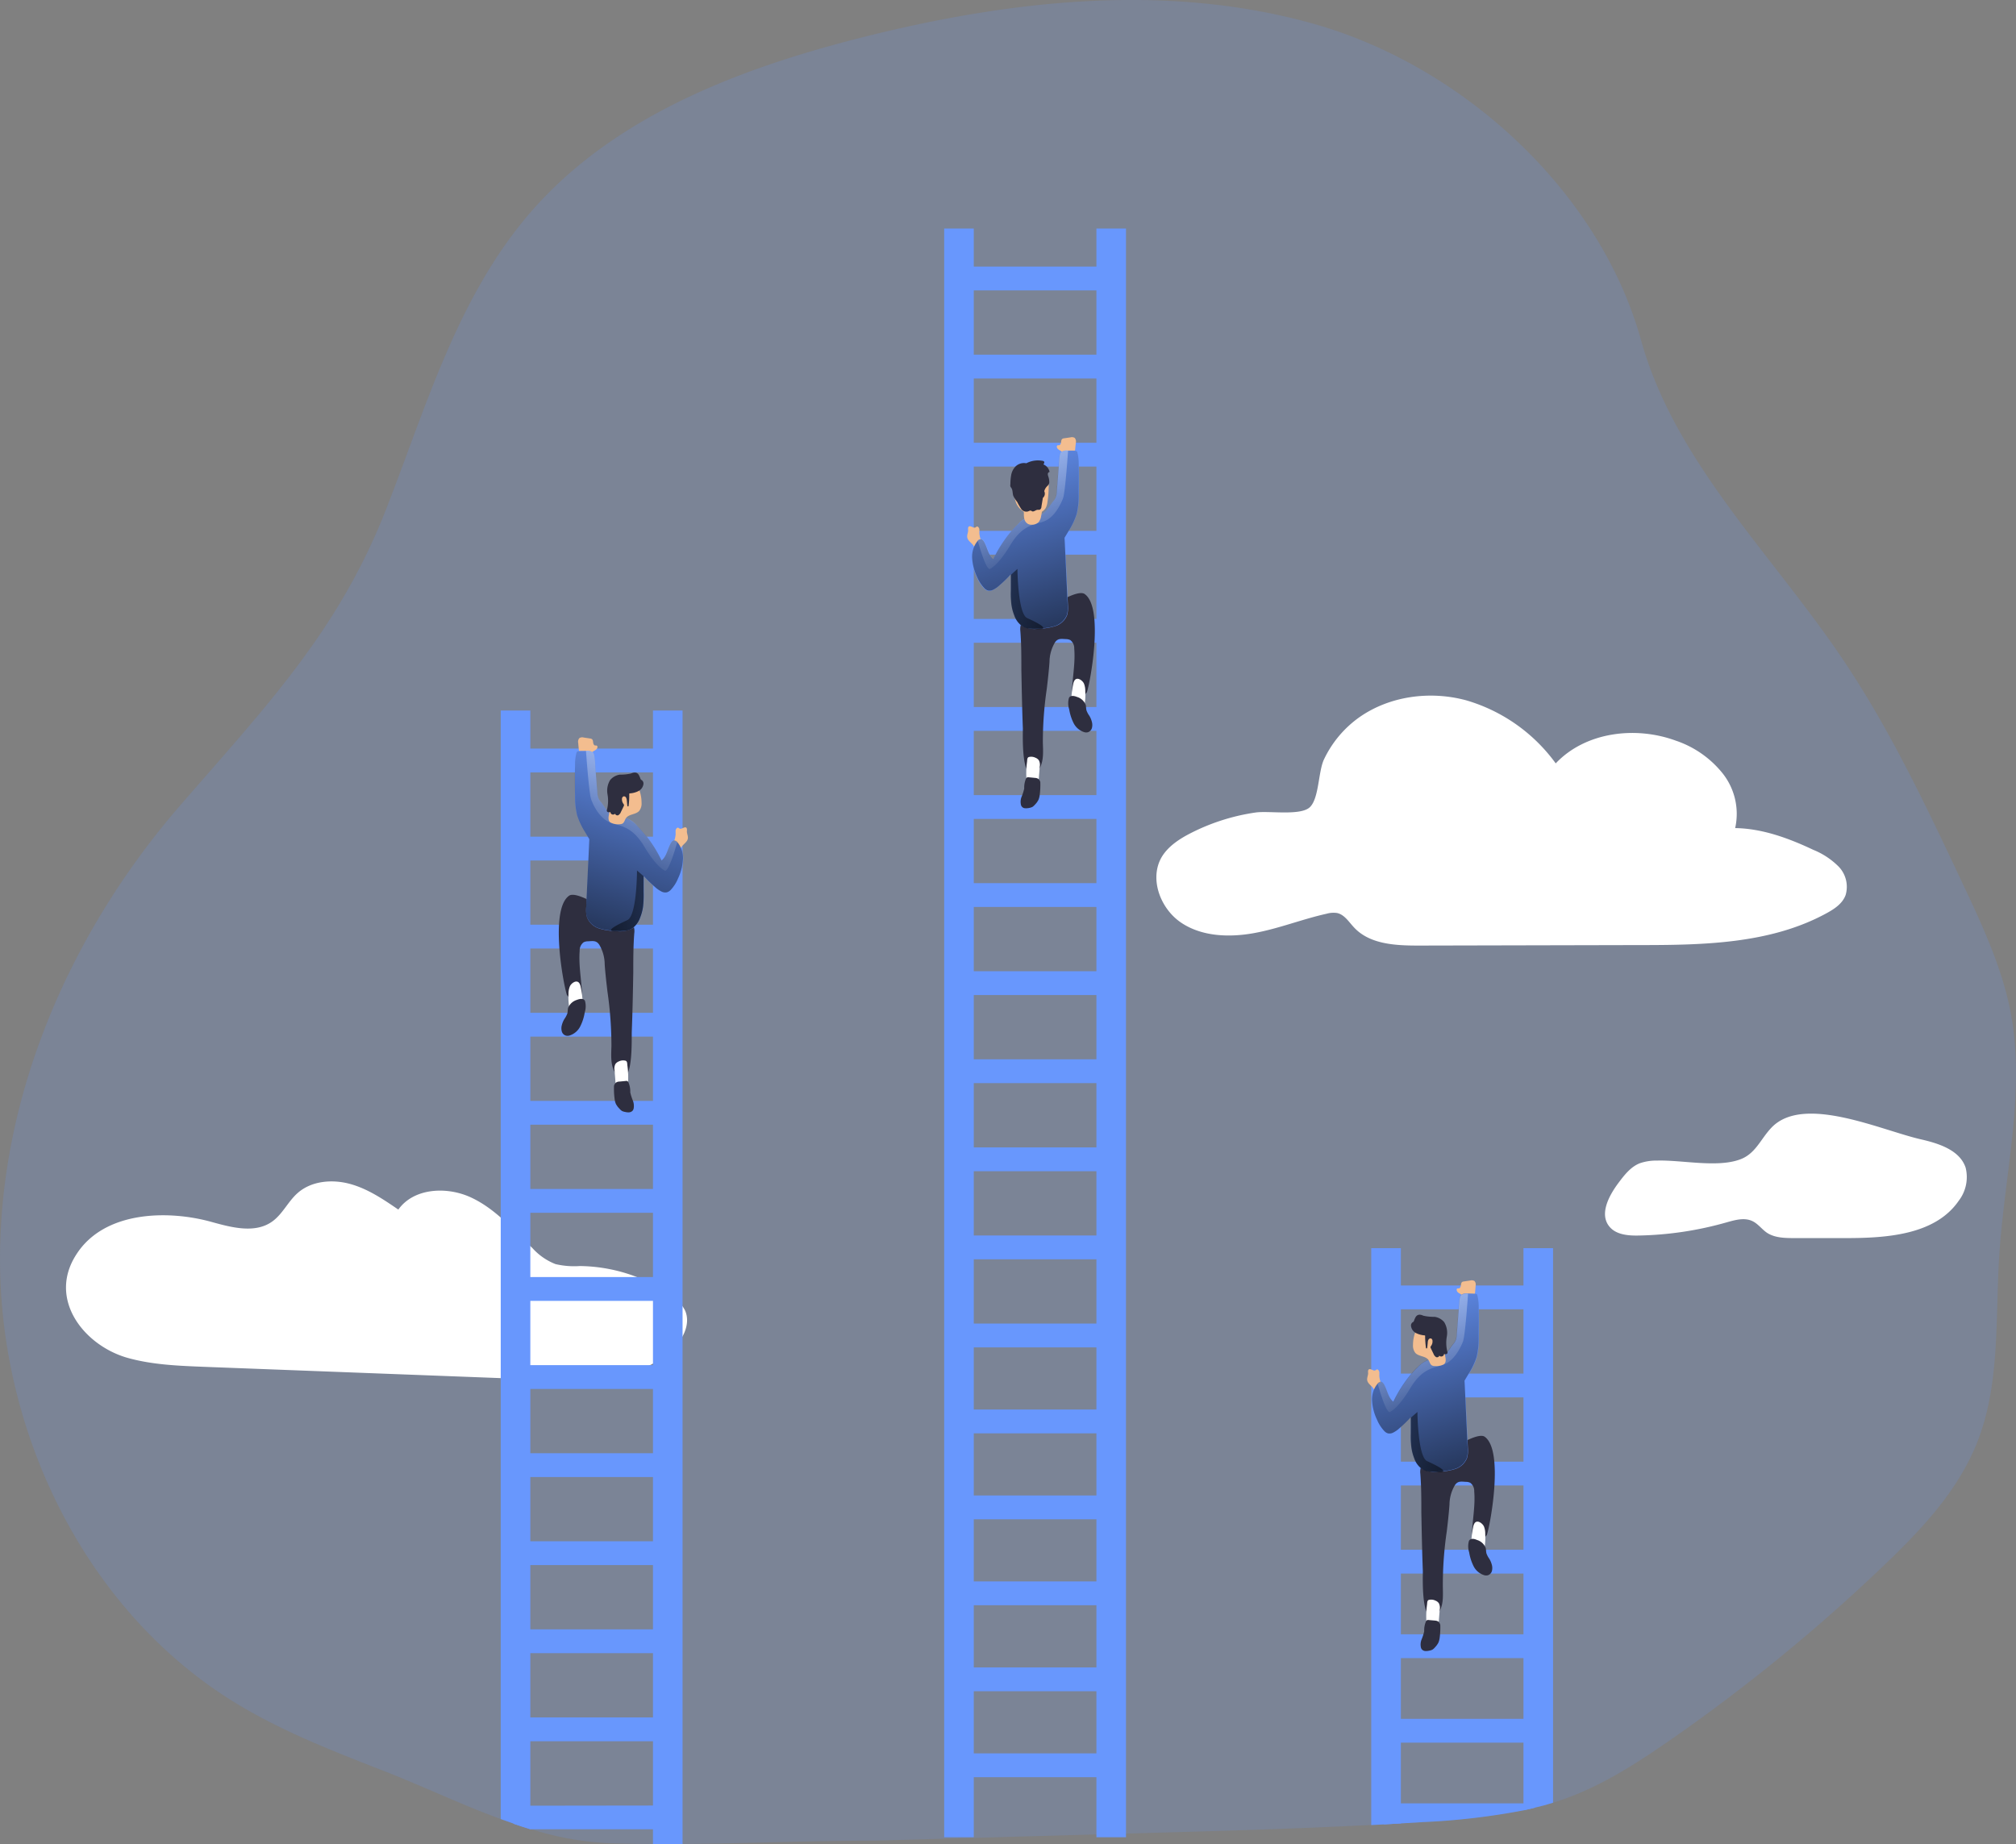 <svg id="Layer_1" data-name="Layer 1" xmlns="http://www.w3.org/2000/svg" xmlns:xlink="http://www.w3.org/1999/xlink" viewBox="0 0 415.57 380.21"><rect x="0" y="0" width="415.57" height="380.21" fill="#808080" stroke="none"/><defs><linearGradient id="linear-gradient" x1="129.03" y1="212.21" x2="145.22" y2="160.52" gradientUnits="userSpaceOnUse"><stop offset="0.01"/><stop offset="0.13" stop-opacity="0.69"/><stop offset="1" stop-opacity="0"/></linearGradient><linearGradient id="linear-gradient-2" x1="133.8" y1="189.1" x2="151.44" y2="152.69" gradientUnits="userSpaceOnUse"><stop offset="0.02" stop-color="#fff" stop-opacity="0"/><stop offset="0.58" stop-color="#fff" stop-opacity="0.39"/><stop offset="0.68" stop-color="#fff" stop-opacity="0.68"/><stop offset="1" stop-color="#fff"/></linearGradient><linearGradient id="linear-gradient-3" x1="128.46" y1="192.24" x2="155.1" y2="202.35" xlink:href="#linear-gradient"/><linearGradient id="linear-gradient-4" x1="3542.02" y1="323.57" x2="3558.03" y2="272.44" gradientTransform="matrix(-1, 0, 0, 1, 3856.82, 0)" xlink:href="#linear-gradient"/><linearGradient id="linear-gradient-5" x1="3546.74" y1="300.71" x2="3564.19" y2="264.69" gradientTransform="matrix(-1, 0, 0, 1, 3856.82, 0)" xlink:href="#linear-gradient-2"/><linearGradient id="linear-gradient-6" x1="3541.46" y1="303.81" x2="3567.8" y2="313.82" gradientTransform="matrix(-1, 0, 0, 1, 3856.82, 0)" xlink:href="#linear-gradient"/><linearGradient id="linear-gradient-7" x1="3624.47" y1="149.8" x2="3640.48" y2="98.67" gradientTransform="matrix(-1, 0, 0, 1, 3856.82, 0)" xlink:href="#linear-gradient"/><linearGradient id="linear-gradient-8" x1="3629.19" y1="126.94" x2="3646.64" y2="90.92" gradientTransform="matrix(-1, 0, 0, 1, 3856.82, 0)" xlink:href="#linear-gradient-2"/><linearGradient id="linear-gradient-9" x1="3623.91" y1="130.04" x2="3650.25" y2="140.05" gradientTransform="matrix(-1, 0, 0, 1, 3856.82, 0)" xlink:href="#linear-gradient"/></defs><title>Competition</title><path d="M422.36,269.17c-.85,13.07.25,26.66-4.6,38.82-4,10-11.57,18-19.31,25.38a364.41,364.41,0,0,1-44.22,36.09c-6.54,4.53-13.29,8.87-20.74,11.65-1,.39-2.08.74-3.12,1.06-1.22.39-2.46.73-3.71,1-.79.2-1.58.38-2.39.55a143.66,143.66,0,0,1-20.74,2.42l-4.53.27-3.49.2-2.62.14c-15.46.8-30.93,1.24-46.41,1.67l-56,1.58c-13.2,0-26.38.57-39.58.68-2,0-4.07,0-6.1,0-3,0-5.91-.06-8.86-.15a62.61,62.61,0,0,1-16.27-2.92l-.15,0c-1.17-.36-2.32-.73-3.48-1.13l-2.62-.94c-2.64-1-5.26-2-7.87-3.12-5.65-2.36-11.23-4.88-16.73-7-10.43-4.07-20.91-8.18-30.44-14.06C28.55,342.91,11,307.68,10.26,272.6s14.11-69.49,37.08-96c17.36-20.05,32.62-35.86,42.44-61,8.34-21.28,14.77-44.16,30.16-61.71,17-19.36,42.32-29.1,67.27-35.48C218,10.57,250.82,6.8,281.37,15.53S340,50,348.5,80.62c6.93,24.91,26.65,43.79,41.17,65.19,10,14.72,17.61,30.87,25.2,47,4,8.48,8,17.08,9.81,26.3C427.83,235.56,423.45,252.42,422.36,269.17Z" transform="translate(-10.23 -10.52)" fill="#6897fd" opacity="0.18" style="isolation:isolate"/><path d="M53.85,262.44c4.14,1.15,8.93,2.41,12.44-.05,2.17-1.52,3.3-4.15,5.28-5.9,2.84-2.52,7.1-2.89,10.77-1.9s6.89,3.17,10,5.3c3.19-4.47,10-4.82,15-2.49S116,264,120,267.85a12.54,12.54,0,0,0,4.74,3.28,16.8,16.8,0,0,0,5,.4,33.61,33.61,0,0,1,18.52,5.81,8.36,8.36,0,0,1,3.18,3.34c1.31,2.95-.63,6.37-3.06,8.49-7,6.15-17.36,6.13-26.7,5.78l-69.32-2.64c-5.27-.21-10.6-.41-15.69-1.81-9.06-2.49-16.69-12.1-10.71-21.35C31.69,260.15,44.84,259.93,53.85,262.44Z" transform="translate(-10.23 -10.52)" fill="#fff"/><path d="M119.55,157V387.61c-2-.62-4.07-1.32-6.1-2.07V157Z" transform="translate(-10.23 -10.52)" fill="#6897fd"/><path d="M150.93,157V390.71c-2,0-4.07,0-6.1,0V157Z" transform="translate(-10.23 -10.52)" fill="#6897fd"/><rect x="105.83" y="154.33" width="31.16" height="4.91" fill="#6897fd"/><rect x="105.83" y="172.49" width="31.16" height="4.91" fill="#6897fd"/><rect x="105.83" y="190.64" width="31.16" height="4.91" fill="#6897fd"/><rect x="105.83" y="208.8" width="31.16" height="4.91" fill="#6897fd"/><rect x="105.83" y="226.96" width="31.16" height="4.91" fill="#6897fd"/><rect x="105.83" y="245.12" width="31.16" height="4.91" fill="#6897fd"/><rect x="105.83" y="263.28" width="31.16" height="4.91" fill="#6897fd"/><rect x="105.83" y="281.44" width="31.16" height="4.91" fill="#6897fd"/><rect x="105.83" y="299.6" width="31.16" height="4.91" fill="#6897fd"/><rect x="105.83" y="317.75" width="31.16" height="4.91" fill="#6897fd"/><rect x="105.83" y="335.91" width="31.16" height="4.91" fill="#6897fd"/><rect x="105.83" y="354.07" width="31.16" height="4.91" fill="#6897fd"/><path d="M147.22,382.75v4.9H119.7l-.15,0c-1.17-.36-2.32-.73-3.48-1.13v-3.73Z" transform="translate(-10.23 -10.52)" fill="#6897fd"/><path d="M299,267.84v118.6l-3.49.2-2.62.14V267.84Z" transform="translate(-10.23 -10.52)" fill="#6897fd"/><path d="M330.37,267.84V382.17c-1.22.39-2.46.73-3.71,1-.79.2-1.58.38-2.39.55V267.84Z" transform="translate(-10.23 -10.52)" fill="#6897fd"/><rect x="285.27" y="265.02" width="31.16" height="4.91" fill="#6897fd"/><rect x="285.27" y="283.18" width="31.16" height="4.91" fill="#6897fd"/><rect x="285.27" y="301.34" width="31.16" height="4.91" fill="#6897fd"/><rect x="285.27" y="319.5" width="31.16" height="4.91" fill="#6897fd"/><rect x="285.27" y="336.93" width="31.16" height="4.91" fill="#6897fd"/><rect x="285.27" y="354.36" width="31.16" height="4.91" fill="#6897fd"/><path d="M326.66,382.31v.89c-.79.2-1.58.38-2.39.55a143.66,143.66,0,0,1-20.74,2.42l-4.53.27-3.49.2v-4.33Z" transform="translate(-10.23 -10.52)" fill="#6897fd"/><rect x="194.63" y="47.12" width="6.1" height="331.65" fill="#6897fd"/><rect x="226.01" y="47.12" width="6.1" height="331.65" fill="#6897fd"/><rect x="197.24" y="54.96" width="31.16" height="4.91" fill="#6897fd"/><rect x="197.24" y="73.12" width="31.16" height="4.91" fill="#6897fd"/><rect x="197.24" y="91.28" width="31.16" height="4.91" fill="#6897fd"/><rect x="197.24" y="109.44" width="31.16" height="4.91" fill="#6897fd"/><rect x="197.24" y="127.6" width="31.16" height="4.91" fill="#6897fd"/><rect x="197.24" y="145.76" width="31.16" height="4.91" fill="#6897fd"/><rect x="197.24" y="163.92" width="31.16" height="4.91" fill="#6897fd"/><rect x="197.24" y="182.07" width="31.16" height="4.91" fill="#6897fd"/><rect x="197.24" y="200.23" width="31.16" height="4.91" fill="#6897fd"/><rect x="197.24" y="218.39" width="31.16" height="4.91" fill="#6897fd"/><rect x="197.24" y="236.55" width="31.16" height="4.91" fill="#6897fd"/><rect x="197.24" y="254.71" width="31.16" height="4.91" fill="#6897fd"/><rect x="197.24" y="272.87" width="31.16" height="4.91" fill="#6897fd"/><rect x="197.24" y="290.59" width="31.16" height="4.91" fill="#6897fd"/><rect x="197.24" y="308.31" width="31.16" height="4.91" fill="#6897fd"/><rect x="197.24" y="326.03" width="31.16" height="4.91" fill="#6897fd"/><rect x="197.24" y="343.76" width="31.16" height="4.91" fill="#6897fd"/><rect x="197.24" y="361.48" width="31.16" height="4.91" fill="#6897fd"/><path d="M127.53,195.19c-4,2.84-1.23,18-.45,20.42a2.46,2.46,0,0,0,.87.82c1.35.4,2.31-.06,2.22-1.6-.16-2.76-.67-5.52-.45-8.27a2.15,2.15,0,0,1,.8-1.77,2,2,0,0,1,.94-.21c1-.06,1.69-.2,2.29.69a8,8,0,0,1,1.13,4.08c.13,1.87.35,3.74.57,5.61a78,78,0,0,1,.82,11.22c-.05,1.78-.21,3.67.61,5.25a2.28,2.28,0,0,0,1.53,1.3c2.34.34,2-8.06,2.05-9.52.16-4.05.24-8.11.31-12.16,0-2.72,0-5.45.21-8.16a2.92,2.92,0,0,0-.07-1.18c-.14-.42-1.13-.29-1.46-.59a41.15,41.15,0,0,0-4.54-3.08C133.62,197.15,128.88,194.22,127.53,195.19Z" transform="translate(-10.23 -10.52)" fill="#2e2e3f"/><path d="M136.91,178.71c2,.1,4.11.9,5,2.68a7.12,7.12,0,0,1,.54,2.18,93.62,93.62,0,0,1,.49,11,19.85,19.85,0,0,1-.13,2.89,9.9,9.9,0,0,1-.59,2.23,4.49,4.49,0,0,1-1.66,2.25,5.85,5.85,0,0,1-3.45.52,12,12,0,0,1-3.43-.54,3.93,3.93,0,0,1-2.45-2.31,5.53,5.53,0,0,1-.16-2.11l.47-10c.08-1.7.15-3.4.23-5.1,0-1.05.73-5.24,1.79-5.83S135.75,178.65,136.91,178.71Z" transform="translate(-10.23 -10.52)" fill="#6897fd"/><path d="M129.42,163.69a1.14,1.14,0,0,1,.24-1,1.09,1.09,0,0,1,.89-.12l1.34.2a.92.92,0,0,1,.32.1c.23.14.26.46.29.73s.16.6.44.62a1.11,1.11,0,0,1,.26,0,.31.31,0,0,1,.19.31.79.79,0,0,1-.36.58c-.18.14-.4.23-.59.37a1.81,1.81,0,0,0-.68.95,3.24,3.24,0,0,1-.21.69,1,1,0,0,1-1,.43c-.72-.13-.88-.59-.9-1.21C129.6,165.49,129.49,164.59,129.42,163.69Z" transform="translate(-10.23 -10.52)" fill="#f3bd8f"/><path d="M134.12,175.91a2.77,2.77,0,0,1-.6-1,4.78,4.78,0,0,1-.17-1.08l-.36-4.63c-.05-.66-.09-3.07-.5-3.5a1.85,1.85,0,0,0-1.47-.38l-1.34,0a1,1,0,0,0-.6.17,10,10,0,0,0-.33,2.75c0,2.14,0,4.29,0,6.43a15.78,15.78,0,0,0,.42,3.83,14.27,14.27,0,0,0,1.52,3.29c.58,1,1.18,2,1.78,3,.23.39.55.81.94.74a1,1,0,0,0,.5-.36,10,10,0,0,0,1.95-5.33,2,2,0,0,0-.12-1.47A16.46,16.46,0,0,0,134.12,175.91Z" transform="translate(-10.23 -10.52)" fill="#6897fd"/><path d="M150.46,181.38c-.18,0-.32-.22-.5-.23s-.44.3-.46.58,0,.57,0,.86a6.41,6.41,0,0,1-.3,1.35,2.18,2.18,0,0,0,0,1.36.79.79,0,0,0,.92.52c.3-.11.43-.44.6-.7.41-.61,1.18-1,1.3-1.72.08-.5-.2-1-.2-1.5a1.74,1.74,0,0,0,0-.51C151.64,180.67,150.83,181.46,150.46,181.38Z" transform="translate(-10.23 -10.52)" fill="#f3bd8f"/><path d="M142,181.22A27.36,27.36,0,0,1,146.6,188c1.07-.87,1.25-2.4,1.93-3.6.15-.27.38-.55.68-.56a.9.9,0,0,1,.68.39,5.22,5.22,0,0,1,1.16,3.68,10.61,10.61,0,0,1-1,3.8,7.64,7.64,0,0,1-1.52,2.36,1.75,1.75,0,0,1-.78.5,1.66,1.66,0,0,1-1.05-.14,5.49,5.49,0,0,1-1.45-1,31.66,31.66,0,0,1-3.39-3.46c-1.57-1.84-3-3.95-3.21-6.37a3.77,3.77,0,0,1,1-3.11C140.53,179.71,141.37,180.58,142,181.22Z" transform="translate(-10.23 -10.52)" fill="#6897fd"/><path d="M151,187.83a10.36,10.36,0,0,1-1,3.79,7.73,7.73,0,0,1-1.51,2.37,1.84,1.84,0,0,1-.78.49,1.69,1.69,0,0,1-1.06-.13,5.86,5.86,0,0,1-1.44-1,26.59,26.59,0,0,1-2.28-2.22c0,1.13,0,2.27,0,3.41a21.43,21.43,0,0,1-.13,2.89,9.66,9.66,0,0,1-.59,2.23,4.59,4.59,0,0,1-1.65,2.25,3.91,3.91,0,0,1-1.52.51,10.48,10.48,0,0,1-1.94,0,11.65,11.65,0,0,1-3.43-.53,4,4,0,0,1-2.45-2.31,5.52,5.52,0,0,1-.16-2.11c.16-3.34.31-6.68.47-10l.18-3.94-1-1.67a14.94,14.94,0,0,1-1.52-3.29,15.73,15.73,0,0,1-.42-3.83c-.05-2.14-.07-4.29,0-6.43a9.69,9.69,0,0,1,.33-2.75.86.86,0,0,1,.6-.16l1.33-.06h.47a1.38,1.38,0,0,1,1,.37h0c.41.43.45,2.85.5,3.5l.36,4.63a4.28,4.28,0,0,0,.17,1.08,3.07,3.07,0,0,0,.6,1,12,12,0,0,1,1,1.34c.6.64,1.21,1.42,1.83,1.45a6.24,6.24,0,0,1,4.45,1.88c.22.18.43.39.62.58a27.53,27.53,0,0,1,4.57,6.74c1.07-.86,1.24-2.4,1.92-3.6.16-.27.38-.55.69-.56a.93.93,0,0,1,.68.4A5.16,5.16,0,0,1,151,187.83Z" transform="translate(-10.23 -10.52)" fill="url(#linear-gradient)"/><path d="M149.84,184.15c-2.07,7.18-2.66,5.79-2.66,5.79s-1.58-.61-4.1-4.83-4.78-4.21-7-5-3.54-3.52-4-4.82-1.06-10-1.06-10h.47a2.48,2.48,0,0,1,1,.37h0c.41.43.45,2.85.5,3.5l.36,4.63a4.28,4.28,0,0,0,.17,1.08,3.07,3.07,0,0,0,.6,1,12,12,0,0,1,1,1.34c.6.64,1.21,1.42,1.83,1.45a6.24,6.24,0,0,1,4.45,1.88c.22.18.43.39.62.58a27.53,27.53,0,0,1,4.57,6.74c1.07-.86,1.24-2.4,1.92-3.6.16-.27.38-.55.69-.56A.93.93,0,0,1,149.84,184.15Z" transform="translate(-10.23 -10.52)" fill="url(#linear-gradient-2)"/><path d="M142.78,197.44a9.66,9.66,0,0,1-.59,2.23,4.59,4.59,0,0,1-1.65,2.25,3.91,3.91,0,0,1-1.52.51c-3.17.33-4.57.12.52-2.21,2-.89,2-10.24,2-10.24l1.34,1.16c0,1.13,0,2.27,0,3.41A21.43,21.43,0,0,1,142.78,197.44Z" transform="translate(-10.23 -10.52)" fill="url(#linear-gradient-3)"/><path d="M136.15,176.38c.44-1.44.55-3.07,1.55-4.18a.93.93,0,0,1,.47-.31,1,1,0,0,1,.45,0l2.28.48a1.41,1.41,0,0,1,.49.16,1.58,1.58,0,0,1,.65.93,7.76,7.76,0,0,1,.44,2.57,2.42,2.42,0,0,1-.5,1.68c-.71.77-2.13.62-2.72,1.49-.26.37-.33.9-.73,1.12a1.36,1.36,0,0,1-.49.12,3.4,3.4,0,0,1-1.92-.33c-.53-.29-.51-1-.35-1.69S135.92,177.13,136.15,176.38Z" transform="translate(-10.23 -10.52)" fill="#f3bd8f"/><path d="M138,170.22a3.21,3.21,0,0,0-2,1.12,4.22,4.22,0,0,0-.54,2.93,7.66,7.66,0,0,1-.06,3c-.07.19-.14.42,0,.58s.42.14.64.07a.58.58,0,0,0,.39.51.6.6,0,0,0,.62-.17c0,.29.39.44.64.32a1.29,1.29,0,0,0,.53-.66l.58-1.19a.43.43,0,0,0,.06-.22.52.52,0,0,0-.13-.28,1.57,1.57,0,0,1-.29-1,.58.58,0,0,1,.28-.51.46.46,0,0,1,.55.21,1.47,1.47,0,0,1,.17.62l.1,1c0,.11.07.26.18.22s.08-.08.09-.13a17,17,0,0,0,.13-2.37.17.17,0,0,1,0-.12.26.26,0,0,1,.17-.07,4.5,4.5,0,0,0,1.76-.49,1.91,1.91,0,0,0,1-1.45.88.88,0,0,0-.31-.76,1.53,1.53,0,0,1-.21-.14.55.55,0,0,1-.11-.2,4.4,4.4,0,0,0-.34-.77c-.41-.64-1-.55-1.61-.28A9.88,9.88,0,0,1,138,170.22Z" transform="translate(-10.23 -10.52)" fill="#2e2e3f"/><path d="M127.71,213.85a4,4,0,0,0-.29,1.62,12.4,12.4,0,0,0,.37,3.79,1.42,1.42,0,0,0,.74,1,1.13,1.13,0,0,0,1.09-.32,3.58,3.58,0,0,0,.72-2.91,20.74,20.74,0,0,0-.4-3,2.07,2.07,0,0,0-.28-.8C129.11,212.41,128,213.2,127.71,213.85Z" transform="translate(-10.23 -10.52)" fill="#fff"/><path d="M129.15,216.66a2.82,2.82,0,0,0-1.81,1.65c-.1.39-.06.8-.17,1.18a4.87,4.87,0,0,1-.59,1.1,4.71,4.71,0,0,0-.54,1.29,2.42,2.42,0,0,0,0,1.28,1.22,1.22,0,0,0,.86.87,1.54,1.54,0,0,0,.64,0,3.71,3.71,0,0,0,2.29-1.89,9.59,9.59,0,0,0,.93-2.89,4.16,4.16,0,0,0,.06-2.37C130.53,216.24,129.64,216.46,129.15,216.66Z" transform="translate(-10.23 -10.52)" fill="#2e2e3f"/><path d="M137.8,229.34a1.54,1.54,0,0,0-.71.54,2,2,0,0,0-.18,1.29l.17,2.13a1.54,1.54,0,0,0,.37,1.07,1.69,1.69,0,0,0,2.16-.5,1.4,1.4,0,0,0,.1-.57,17.8,17.8,0,0,0-.15-3.1c-.05-.39,0-.88-.38-1A2,2,0,0,0,137.8,229.34Z" transform="translate(-10.23 -10.52)" fill="#fff"/><path d="M136.78,234.61a1.12,1.12,0,0,1,.6-1,1.45,1.45,0,0,1,.54-.11l1.27-.12a.76.76,0,0,1,.3,0,.53.53,0,0,1,.26.23,4.81,4.81,0,0,1,.4,2.12,10.54,10.54,0,0,0,.52,1.65,3,3,0,0,1,.17,1.71,1.21,1.21,0,0,1-.18.38,1.08,1.08,0,0,1-.73.37,2.64,2.64,0,0,1-.84-.08,2.12,2.12,0,0,1-.66-.21,2.47,2.47,0,0,1-.51-.46,4.06,4.06,0,0,1-.74-1,3.76,3.76,0,0,1-.26-1.05,16.13,16.13,0,0,1-.12-2.78" transform="translate(-10.23 -10.52)" fill="#2e2e3f"/><path d="M316.29,306.73c3.93,2.81,1.21,17.81.45,20.2a2.35,2.35,0,0,1-.87.81c-1.33.4-2.28-.06-2.19-1.58.16-2.73.67-5.46.44-8.18a2.11,2.11,0,0,0-.79-1.75,2,2,0,0,0-.93-.21c-1-.06-1.67-.2-2.26.68a8,8,0,0,0-1.12,4c-.13,1.85-.34,3.7-.56,5.55a75,75,0,0,0-.81,11.1c0,1.76.2,3.62-.61,5.19a2.2,2.2,0,0,1-1.51,1.28c-2.31.34-2-8-2-9.41-.16-4-.23-8-.31-12,0-2.69,0-5.39-.21-8.07a3.22,3.22,0,0,1,.07-1.16c.14-.42,1.12-.3,1.45-.59a40.28,40.28,0,0,1,4.49-3.05C310.27,308.68,315,305.77,316.29,306.73Z" transform="translate(-10.23 -10.52)" fill="#2e2e3f"/><path d="M307,290.43c-1.95.1-4.06.9-4.91,2.65a6.93,6.93,0,0,0-.54,2.16,93.66,93.66,0,0,0-.48,10.86,18.15,18.15,0,0,0,.13,2.86,9.35,9.35,0,0,0,.58,2.21,4.42,4.42,0,0,0,1.64,2.22,5.72,5.72,0,0,0,3.41.51,11.33,11.33,0,0,0,3.39-.53,3.9,3.9,0,0,0,2.43-2.28,5.87,5.87,0,0,0,.16-2.09l-.46-9.91-.24-5c-.05-1-.72-5.18-1.76-5.76S308.16,290.37,307,290.43Z" transform="translate(-10.23 -10.52)" fill="#6897fd"/><path d="M314.41,275.58a1.11,1.11,0,0,0-.22-.95,1.09,1.09,0,0,0-.89-.12l-1.32.2a.73.73,0,0,0-.32.09c-.23.14-.25.46-.29.73s-.16.59-.43.61a1.11,1.11,0,0,0-.26,0,.29.29,0,0,0-.18.31.77.77,0,0,0,.34.57c.19.14.4.23.59.36a1.79,1.79,0,0,1,.67.95,3.34,3.34,0,0,0,.21.68,1,1,0,0,0,1,.43c.71-.14.87-.6.89-1.21C314.25,277.36,314.35,276.46,314.41,275.58Z" transform="translate(-10.23 -10.52)" fill="#f3bd8f"/><path d="M309.77,287.66a2.78,2.78,0,0,0,.6-1,4.12,4.12,0,0,0,.16-1.06l.36-4.59c.05-.64.09-3,.5-3.46a1.82,1.82,0,0,1,1.45-.37l1.32.05a.87.87,0,0,1,.59.17,9,9,0,0,1,.33,2.72q.06,3.17,0,6.35a15.9,15.9,0,0,1-.41,3.79,14.15,14.15,0,0,1-1.5,3.25q-.87,1.52-1.77,3c-.23.38-.54.8-.92.73a.93.93,0,0,1-.5-.36,9.83,9.83,0,0,1-1.93-5.27,2,2,0,0,1,.12-1.45A16.92,16.92,0,0,1,309.77,287.66Z" transform="translate(-10.23 -10.52)" fill="#6897fd"/><path d="M293.61,293.07c.18,0,.31-.21.49-.23s.44.3.46.58,0,.56,0,.85a6.87,6.87,0,0,0,.29,1.33,2.22,2.22,0,0,1,0,1.35.79.79,0,0,1-.92.52c-.29-.11-.42-.44-.59-.7-.4-.6-1.17-1-1.28-1.7-.08-.5.2-1,.19-1.48a1.74,1.74,0,0,1,0-.51C292.45,292.38,293.24,293.15,293.61,293.07Z" transform="translate(-10.23 -10.52)" fill="#f3bd8f"/><path d="M301.94,292.92a27,27,0,0,0-4.52,6.67c-1.05-.85-1.23-2.38-1.9-3.56-.15-.26-.37-.54-.68-.55a.87.87,0,0,0-.67.38A5.17,5.17,0,0,0,293,299.5a10.75,10.75,0,0,0,1,3.76,7.74,7.74,0,0,0,1.5,2.34,1.7,1.7,0,0,0,.78.49,1.64,1.64,0,0,0,1-.14,5.73,5.73,0,0,0,1.43-1,32,32,0,0,0,3.36-3.43c1.55-1.82,3-3.91,3.17-6.3a3.75,3.75,0,0,0-1-3.08C303.44,291.42,302.6,292.28,301.94,292.92Z" transform="translate(-10.23 -10.52)" fill="#6897fd"/><path d="M293.08,299.45a10.28,10.28,0,0,0,1,3.75,7.74,7.74,0,0,0,1.5,2.34,1.67,1.67,0,0,0,.77.49,1.63,1.63,0,0,0,1-.13,5.59,5.59,0,0,0,1.43-1,25.88,25.88,0,0,0,2.25-2.19c0,1.12,0,2.25,0,3.37a18.21,18.21,0,0,0,.13,2.86,9.48,9.48,0,0,0,.58,2.21,4.43,4.43,0,0,0,1.64,2.22,3.56,3.56,0,0,0,1.5.5,10.16,10.16,0,0,0,1.91,0,11.66,11.66,0,0,0,3.39-.53,3.9,3.9,0,0,0,2.43-2.28,5.85,5.85,0,0,0,.16-2.09q-.24-5-.46-9.91c-.07-1.31-.12-2.6-.19-3.9.33-.55.65-1.1,1-1.66a14.37,14.37,0,0,0,1.5-3.25,16.43,16.43,0,0,0,.42-3.79c0-2.11.06-4.24,0-6.35a9.81,9.81,0,0,0-.32-2.72.92.92,0,0,0-.6-.17l-1.31-.05h-.47a1.35,1.35,0,0,0-1,.36l0,0c-.41.42-.45,2.81-.49,3.46l-.36,4.58a4.12,4.12,0,0,1-.16,1.06,3,3,0,0,1-.6,1,11.84,11.84,0,0,0-.95,1.33c-.59.63-1.19,1.4-1.81,1.43a6.17,6.17,0,0,0-4.4,1.87,6.53,6.53,0,0,0-.61.56,27,27,0,0,0-4.52,6.68c-1.06-.86-1.23-2.38-1.9-3.57-.16-.26-.38-.54-.68-.55a.88.88,0,0,0-.67.39A5.17,5.17,0,0,0,293.08,299.45Z" transform="translate(-10.23 -10.52)" fill="url(#linear-gradient-4)"/><path d="M294.23,295.81c2,7.11,2.63,5.73,2.63,5.73s1.55-.61,4.05-4.78,4.73-4.16,6.89-4.91,3.51-3.48,4-4.76,1.05-9.89,1.05-9.89h-.47a2.62,2.62,0,0,0-1,.36l0,0c-.41.42-.45,2.81-.49,3.46l-.36,4.58a4.12,4.12,0,0,1-.16,1.06,3,3,0,0,1-.6,1,11.84,11.84,0,0,0-.95,1.33c-.59.63-1.19,1.4-1.81,1.43a6.17,6.17,0,0,0-4.4,1.87,6.53,6.53,0,0,0-.61.56,27,27,0,0,0-4.52,6.68c-1.06-.86-1.23-2.38-1.9-3.57-.16-.26-.38-.54-.68-.55A.88.88,0,0,0,294.23,295.81Z" transform="translate(-10.23 -10.52)" fill="url(#linear-gradient-5)"/><path d="M301.21,309a9.48,9.48,0,0,0,.58,2.21,4.43,4.43,0,0,0,1.64,2.22,3.56,3.56,0,0,0,1.5.5c3.13.33,4.52.12-.52-2.18-1.93-.88-2-10.13-2-10.13l-1.33,1.15c0,1.12,0,2.25,0,3.37A18.21,18.21,0,0,0,301.21,309Z" transform="translate(-10.23 -10.52)" fill="url(#linear-gradient-6)"/><path d="M307.76,288.12c-.43-1.42-.54-3-1.53-4.12a1,1,0,0,0-.46-.32,1.13,1.13,0,0,0-.45,0l-2.25.48a1.26,1.26,0,0,0-1.13,1.08,7.84,7.84,0,0,0-.44,2.54,2.45,2.45,0,0,0,.49,1.67c.71.76,2.11.6,2.7,1.46.25.37.32.9.72,1.11a1,1,0,0,0,.49.12,3.43,3.43,0,0,0,1.9-.32c.52-.29.5-1,.34-1.67S308,288.87,307.76,288.12Z" transform="translate(-10.23 -10.52)" fill="#f3bd8f"/><path d="M305.94,282a3.12,3.12,0,0,1,2,1.11,4.26,4.26,0,0,1,.54,2.9,7.51,7.51,0,0,0,.06,3c.06.19.14.41,0,.57s-.42.14-.64.07a.56.56,0,0,1-.39.5.56.56,0,0,1-.61-.16c0,.28-.38.43-.64.31a1.31,1.31,0,0,1-.52-.65l-.57-1.18a.39.39,0,0,1-.06-.21.49.49,0,0,1,.13-.28,1.53,1.53,0,0,0,.28-1,.56.56,0,0,0-.27-.51.48.48,0,0,0-.55.22,1.35,1.35,0,0,0-.16.61l-.1,1c0,.11-.07.25-.17.22s-.08-.08-.1-.14A18.06,18.06,0,0,1,304,286a.56.56,0,0,0,0-.12.25.25,0,0,0-.17-.06,4.76,4.76,0,0,1-1.74-.49,1.9,1.9,0,0,1-1-1.44.82.82,0,0,1,.31-.75,2.26,2.26,0,0,0,.2-.13.78.78,0,0,0,.11-.2,4.4,4.4,0,0,1,.34-.77c.4-.63,1-.54,1.59-.27A9.62,9.62,0,0,0,305.94,282Z" transform="translate(-10.23 -10.52)" fill="#2e2e3f"/><path d="M316.11,325.19a3.92,3.92,0,0,1,.28,1.6,12.11,12.11,0,0,1-.35,3.75,1.43,1.43,0,0,1-.74,1,1.11,1.11,0,0,1-1.08-.31,3.57,3.57,0,0,1-.71-2.88,21.74,21.74,0,0,1,.39-3,2.32,2.32,0,0,1,.28-.79C314.73,323.76,315.8,324.55,316.11,325.19Z" transform="translate(-10.23 -10.52)" fill="#fff"/><path d="M314.68,328a2.76,2.76,0,0,1,1.8,1.64c.1.38.06.78.17,1.16a4.5,4.5,0,0,0,.58,1.08,4.62,4.62,0,0,1,.53,1.28,2.45,2.45,0,0,1,0,1.26,1.26,1.26,0,0,1-.86.87,1.48,1.48,0,0,1-.63,0,3.65,3.65,0,0,1-2.27-1.86,9.83,9.83,0,0,1-.92-2.87,4,4,0,0,1-.05-2.34C313.32,327.56,314.2,327.77,314.68,328Z" transform="translate(-10.23 -10.52)" fill="#2e2e3f"/><path d="M306.13,340.51a1.5,1.5,0,0,1,.7.54,2,2,0,0,1,.18,1.28l-.17,2.1a1.57,1.57,0,0,1-.36,1.06,1.34,1.34,0,0,1-1.29.11,1.28,1.28,0,0,1-.85-.61,1.52,1.52,0,0,1-.1-.57,17.39,17.39,0,0,1,.15-3.06c.05-.38,0-.87.37-1A2,2,0,0,1,306.13,340.51Z" transform="translate(-10.23 -10.52)" fill="#fff"/><path d="M307.14,345.73a1.14,1.14,0,0,0-.59-1,2,2,0,0,0-.54-.11l-1.26-.11a.7.7,0,0,0-.29,0,.56.56,0,0,0-.26.22,4.71,4.71,0,0,0-.39,2.1,10.42,10.42,0,0,1-.52,1.64,2.78,2.78,0,0,0-.16,1.68,1,1,0,0,0,.17.38,1.06,1.06,0,0,0,.73.37,2.93,2.93,0,0,0,.83-.08,2.15,2.15,0,0,0,.65-.21,2.13,2.13,0,0,0,.5-.45,4.09,4.09,0,0,0,.73-1,3.78,3.78,0,0,0,.26-1,15.79,15.79,0,0,0,.12-2.75" transform="translate(-10.23 -10.52)" fill="#2e2e3f"/><path d="M233.84,133c3.93,2.81,1.21,17.8.45,20.2a2.43,2.43,0,0,1-.87.81c-1.33.4-2.28-.06-2.19-1.58.16-2.73.67-5.46.44-8.19a2.14,2.14,0,0,0-.79-1.75,2.11,2.11,0,0,0-.93-.21c-1-.05-1.67-.19-2.26.69a8,8,0,0,0-1.12,4c-.13,1.85-.34,3.7-.56,5.55a75,75,0,0,0-.81,11.1c.05,1.76.2,3.62-.61,5.18a2.21,2.21,0,0,1-1.51,1.29c-2.31.34-2-8-2-9.42-.16-4-.23-8-.31-12,0-2.68,0-5.38-.21-8.07a3.22,3.22,0,0,1,.07-1.16c.14-.41,1.12-.29,1.45-.58a40.28,40.28,0,0,1,4.49-3.05C227.82,134.9,232.5,132,233.84,133Z" transform="translate(-10.23 -10.52)" fill="#2e2e3f"/><path d="M224.56,116.66c-1.95.09-4.06.89-4.91,2.65a6.93,6.93,0,0,0-.54,2.16,93.66,93.66,0,0,0-.48,10.86,19.56,19.56,0,0,0,.13,2.86,9.27,9.27,0,0,0,.58,2.2,4.4,4.4,0,0,0,1.64,2.23,5.81,5.81,0,0,0,3.41.51,11.67,11.67,0,0,0,3.39-.54,3.89,3.89,0,0,0,2.43-2.27,5.87,5.87,0,0,0,.16-2.09l-.46-9.91-.24-5c0-1-.72-5.18-1.76-5.77S225.71,116.6,224.56,116.66Z" transform="translate(-10.23 -10.52)" fill="#6897fd"/><path d="M232,101.8a1.16,1.16,0,0,0-.23-1,1.13,1.13,0,0,0-.89-.11l-1.32.19a.92.92,0,0,0-.32.1c-.23.14-.25.46-.29.73s-.16.59-.43.61a1.11,1.11,0,0,0-.26,0,.28.28,0,0,0-.18.31.72.72,0,0,0,.35.56c.18.14.39.24.58.37a1.84,1.84,0,0,1,.68.94,2.55,2.55,0,0,0,.2.68,1,1,0,0,0,1,.43c.71-.13.87-.59.89-1.2C231.8,103.58,231.9,102.69,232,101.8Z" transform="translate(-10.23 -10.52)" fill="#f3bd8f"/><path d="M227.32,113.89a2.88,2.88,0,0,0,.6-1,4.18,4.18,0,0,0,.16-1.06l.36-4.59c.05-.65.09-3,.5-3.46a1.79,1.79,0,0,1,1.45-.37l1.32,0a.87.87,0,0,1,.59.17,9,9,0,0,1,.33,2.71q.06,3.18,0,6.36a16.43,16.43,0,0,1-.42,3.79,14.15,14.15,0,0,1-1.5,3.25q-.87,1.51-1.77,3c-.23.37-.54.8-.92.72a.91.91,0,0,1-.5-.35,9.83,9.83,0,0,1-1.93-5.27,2,2,0,0,1,.12-1.46A16.83,16.83,0,0,1,227.32,113.89Z" transform="translate(-10.23 -10.52)" fill="#6897fd"/><path d="M211.16,119.3c.18,0,.31-.21.49-.23s.44.3.46.57,0,.57,0,.85a6.81,6.81,0,0,0,.29,1.34,2.15,2.15,0,0,1,0,1.35.79.79,0,0,1-.92.51c-.29-.11-.42-.43-.59-.69-.4-.6-1.17-1-1.28-1.7-.08-.5.2-1,.19-1.49a1.67,1.67,0,0,1,0-.5C210,118.6,210.79,119.38,211.16,119.3Z" transform="translate(-10.23 -10.52)" fill="#f3bd8f"/><path d="M219.49,119.15a26.77,26.77,0,0,0-4.52,6.67c-1.05-.86-1.23-2.38-1.9-3.56a.73.73,0,0,0-1.35-.17,5.12,5.12,0,0,0-1.14,3.64,10.47,10.47,0,0,0,1,3.75,7.92,7.92,0,0,0,1.5,2.35,1.88,1.88,0,0,0,.78.49,1.64,1.64,0,0,0,1-.14,5.77,5.77,0,0,0,1.43-1,31,31,0,0,0,3.36-3.42c1.55-1.82,3-3.91,3.17-6.3a3.74,3.74,0,0,0-1-3.08C221,117.65,220.15,118.51,219.49,119.15Z" transform="translate(-10.23 -10.52)" fill="#6897fd"/><path d="M210.63,125.68a10.54,10.54,0,0,0,1,3.75,7.74,7.74,0,0,0,1.5,2.34,1.67,1.67,0,0,0,.77.49,1.63,1.63,0,0,0,1-.13,5.59,5.59,0,0,0,1.43-1,24.61,24.61,0,0,0,2.25-2.2c0,1.12,0,2.25,0,3.38a18.26,18.26,0,0,0,.13,2.86,9.4,9.4,0,0,0,.58,2.2,4.5,4.5,0,0,0,1.64,2.23,3.56,3.56,0,0,0,1.5.5,10.16,10.16,0,0,0,1.91,0,12,12,0,0,0,3.39-.53,4,4,0,0,0,2.43-2.28,5.65,5.65,0,0,0,.16-2.09c-.16-3.31-.31-6.61-.46-9.92-.07-1.3-.12-2.59-.19-3.9.33-.54.65-1.09,1-1.65a14.58,14.58,0,0,0,1.5-3.25,16.43,16.43,0,0,0,.42-3.79c0-2.12.06-4.24,0-6.36a9.74,9.74,0,0,0-.32-2.71.92.92,0,0,0-.6-.17l-1.31,0h-.47a1.31,1.31,0,0,0-1,.36h0c-.41.42-.45,2.82-.49,3.46l-.36,4.58a4.13,4.13,0,0,1-.16,1.07,3,3,0,0,1-.6,1,11.84,11.84,0,0,0-.95,1.33c-.59.63-1.19,1.4-1.81,1.43a6.21,6.21,0,0,0-4.4,1.86c-.22.18-.42.38-.61.57a27,27,0,0,0-4.52,6.67c-1.06-.85-1.23-2.37-1.9-3.56-.16-.27-.38-.54-.68-.55a.85.85,0,0,0-.67.39A5.16,5.16,0,0,0,210.63,125.68Z" transform="translate(-10.23 -10.52)" fill="url(#linear-gradient-7)"/><path d="M211.78,122c2,7.1,2.63,5.73,2.63,5.73s1.55-.61,4.05-4.78,4.73-4.17,6.89-4.91,3.51-3.48,4-4.76,1.05-9.89,1.05-9.89h-.47a2.62,2.62,0,0,0-1,.36h0c-.41.42-.45,2.82-.49,3.46l-.36,4.58a4.13,4.13,0,0,1-.16,1.07,3,3,0,0,1-.6,1,11.84,11.84,0,0,0-.95,1.33c-.59.63-1.19,1.4-1.81,1.43a6.21,6.21,0,0,0-4.4,1.86c-.22.18-.42.38-.61.57a27,27,0,0,0-4.52,6.67c-1.06-.85-1.23-2.37-1.9-3.56-.16-.27-.38-.54-.68-.55A.85.85,0,0,0,211.78,122Z" transform="translate(-10.23 -10.52)" fill="url(#linear-gradient-8)"/><path d="M218.76,135.19a9.4,9.4,0,0,0,.58,2.2,4.5,4.5,0,0,0,1.64,2.23,3.56,3.56,0,0,0,1.5.5c3.13.33,4.52.12-.52-2.18-1.93-.88-2-10.13-2-10.13L218.65,129c0,1.12,0,2.25,0,3.38A18.26,18.26,0,0,0,218.76,135.19Z" transform="translate(-10.23 -10.52)" fill="url(#linear-gradient-9)"/><path d="M233.66,151.42a3.92,3.92,0,0,1,.28,1.6,12.13,12.13,0,0,1-.35,3.75,1.45,1.45,0,0,1-.74,1,1.09,1.09,0,0,1-1.07-.32,3.5,3.5,0,0,1-.72-2.87,21.74,21.74,0,0,1,.39-3,2.32,2.32,0,0,1,.28-.79C232.28,150,233.35,150.78,233.66,151.42Z" transform="translate(-10.23 -10.52)" fill="#fff"/><path d="M232.23,154.2a2.77,2.77,0,0,1,1.8,1.63c.1.38.06.79.17,1.17a4.5,4.5,0,0,0,.58,1.08,4.62,4.62,0,0,1,.53,1.28,2.45,2.45,0,0,1,0,1.26,1.27,1.27,0,0,1-.86.87,1.48,1.48,0,0,1-.63,0,3.7,3.7,0,0,1-2.27-1.87,9.87,9.87,0,0,1-.92-2.86,4,4,0,0,1-.05-2.35C230.87,153.78,231.75,154,232.23,154.2Z" transform="translate(-10.23 -10.52)" fill="#2e2e3f"/><path d="M223.68,166.74a1.54,1.54,0,0,1,.7.53,2,2,0,0,1,.18,1.28l-.17,2.11a1.57,1.57,0,0,1-.36,1.06,1.33,1.33,0,0,1-1.29.11,1.31,1.31,0,0,1-.85-.61,1.52,1.52,0,0,1-.1-.57,17.39,17.39,0,0,1,.15-3.06c.05-.39,0-.87.37-1A2,2,0,0,1,223.68,166.74Z" transform="translate(-10.23 -10.52)" fill="#fff"/><path d="M224.7,172a1.14,1.14,0,0,0-.6-1,2,2,0,0,0-.54-.11l-1.26-.12a1,1,0,0,0-.29,0,.62.62,0,0,0-.26.22,4.71,4.71,0,0,0-.39,2.1,10.76,10.76,0,0,1-.52,1.64,2.78,2.78,0,0,0-.16,1.68.91.91,0,0,0,.9.74,2.92,2.92,0,0,0,.83-.07,2.47,2.47,0,0,0,.65-.21,2.68,2.68,0,0,0,.5-.45,4,4,0,0,0,.73-1,3.63,3.63,0,0,0,.26-1,15.79,15.79,0,0,0,.12-2.75" transform="translate(-10.23 -10.52)" fill="#2e2e3f"/><path d="M221.29,116.25a5,5,0,0,0,.1,1.29,1.59,1.59,0,0,0,.75,1,1.65,1.65,0,0,0,.79.16,2,2,0,0,0,1.41-.55,2.57,2.57,0,0,0,.5-1.2,15.43,15.43,0,0,0,.32-3.52,1.87,1.87,0,0,0-.1-.62,1.44,1.44,0,0,0-1.64-.64,3,3,0,0,0-1.95,1.27A6.91,6.91,0,0,0,221.29,116.25Z" transform="translate(-10.23 -10.52)" fill="#f3bd8f"/><path d="M219.3,112.5a7.07,7.07,0,0,0,.36,1.64,3.75,3.75,0,0,0,4.89,2.1,2.5,2.5,0,0,0,1.21-.94,3.48,3.48,0,0,0,.39-1.27,21.69,21.69,0,0,0,.25-2.9,5.25,5.25,0,0,0-.17-1.68,2.14,2.14,0,0,0-1-1.29,3.3,3.3,0,0,0-1.4-.22c-1.36,0-3.11-.11-4.29.71-.48.34-.41.82-.39,1.37C219.15,110.85,219.21,111.67,219.3,112.5Z" transform="translate(-10.23 -10.52)" fill="#f3bd8f"/><path d="M225.49,111.79a1.15,1.15,0,0,1-.29,1.38l-.29,1.77c0,.28-.14.61-.42.68-.11,0-.23,0-.34,0-.42,0-.79.47-1.17.31a1.91,1.91,0,0,0-.28-.15c-.19,0-.36.09-.54.17a1.28,1.28,0,0,1-1.43-.52,13.94,13.94,0,0,1-.81-1.41,6.51,6.51,0,0,1-.81-1.27c-.18-.52-.09-1.14-.39-1.61a1.48,1.48,0,0,1-.21-.34.94.94,0,0,1,0-.44,10.64,10.64,0,0,1,.18-2,3.37,3.37,0,0,1,.92-1.71,2.49,2.49,0,0,1,2.18-.62,5.15,5.15,0,0,1,3.36-.5.47.47,0,0,1,.29.14c.13.17,0,.42-.12.6a2.13,2.13,0,0,1,1.27,1.56c-.19,0-.35.19-.37.39a1.67,1.67,0,0,0,.12.58,3.54,3.54,0,0,1,.18,1,1,1,0,0,1-.07.49,1.87,1.87,0,0,1-.3.41A2.15,2.15,0,0,0,225.49,111.79Z" transform="translate(-10.23 -10.52)" fill="#2e2e3f"/><path d="M255.76,182.24c-2.38,1.21-4.74,2.74-6.08,5-2.58,4.47-.25,10.6,4,13.48s9.88,3.1,15,2.18,9.93-2.87,15-4a5.15,5.15,0,0,1,2.17-.15c1.54.33,2.44,1.87,3.52,3,3.25,3.48,8.6,3.72,13.37,3.71l45.19-.1c13.25,0,27.12-.2,38.75-6.53,1.66-.9,3.35-2,4-3.79a6,6,0,0,0-1.42-5.84,15.63,15.63,0,0,0-5.23-3.47c-5.08-2.4-10.5-4.4-16.12-4.49A13.44,13.44,0,0,0,365.36,170a20.93,20.93,0,0,0-9.7-6.79c-8.35-3.06-18.64-1.77-24.74,4.69a34.88,34.88,0,0,0-18.45-13c-7.39-2-15.71-.93-22,3.47a22.39,22.39,0,0,0-7.32,8.71c-1.19,2.52-1,8-2.9,9.84s-8.45.71-11.21,1.11A42.91,42.91,0,0,0,255.76,182.24Z" transform="translate(-10.23 -10.52)" fill="#fff"/><path d="M351.8,249.79a10.38,10.38,0,0,0-3.55.55c-1.86.73-3.16,2.4-4.36,4-2,2.66-4,6.43-1.95,9,1.37,1.74,3.9,1.95,6.12,1.9a70.81,70.81,0,0,0,18.07-2.71c1.75-.49,3.67-1.05,5.32-.27,1.17.55,1.95,1.68,3,2.4,1.6,1.06,3.65,1.1,5.57,1.11l10.66,0c8.54,0,18.5-.67,23.33-7.72a8,8,0,0,0,1.41-6.79c-1.19-3.62-5.5-5-9.22-5.85-8.29-1.9-24.19-9.31-30.79-2.43-2.3,2.39-3.3,5.5-6.66,6.63C364,251.27,356.82,249.63,351.8,249.79Z" transform="translate(-10.23 -10.52)" fill="#fff"/></svg>
